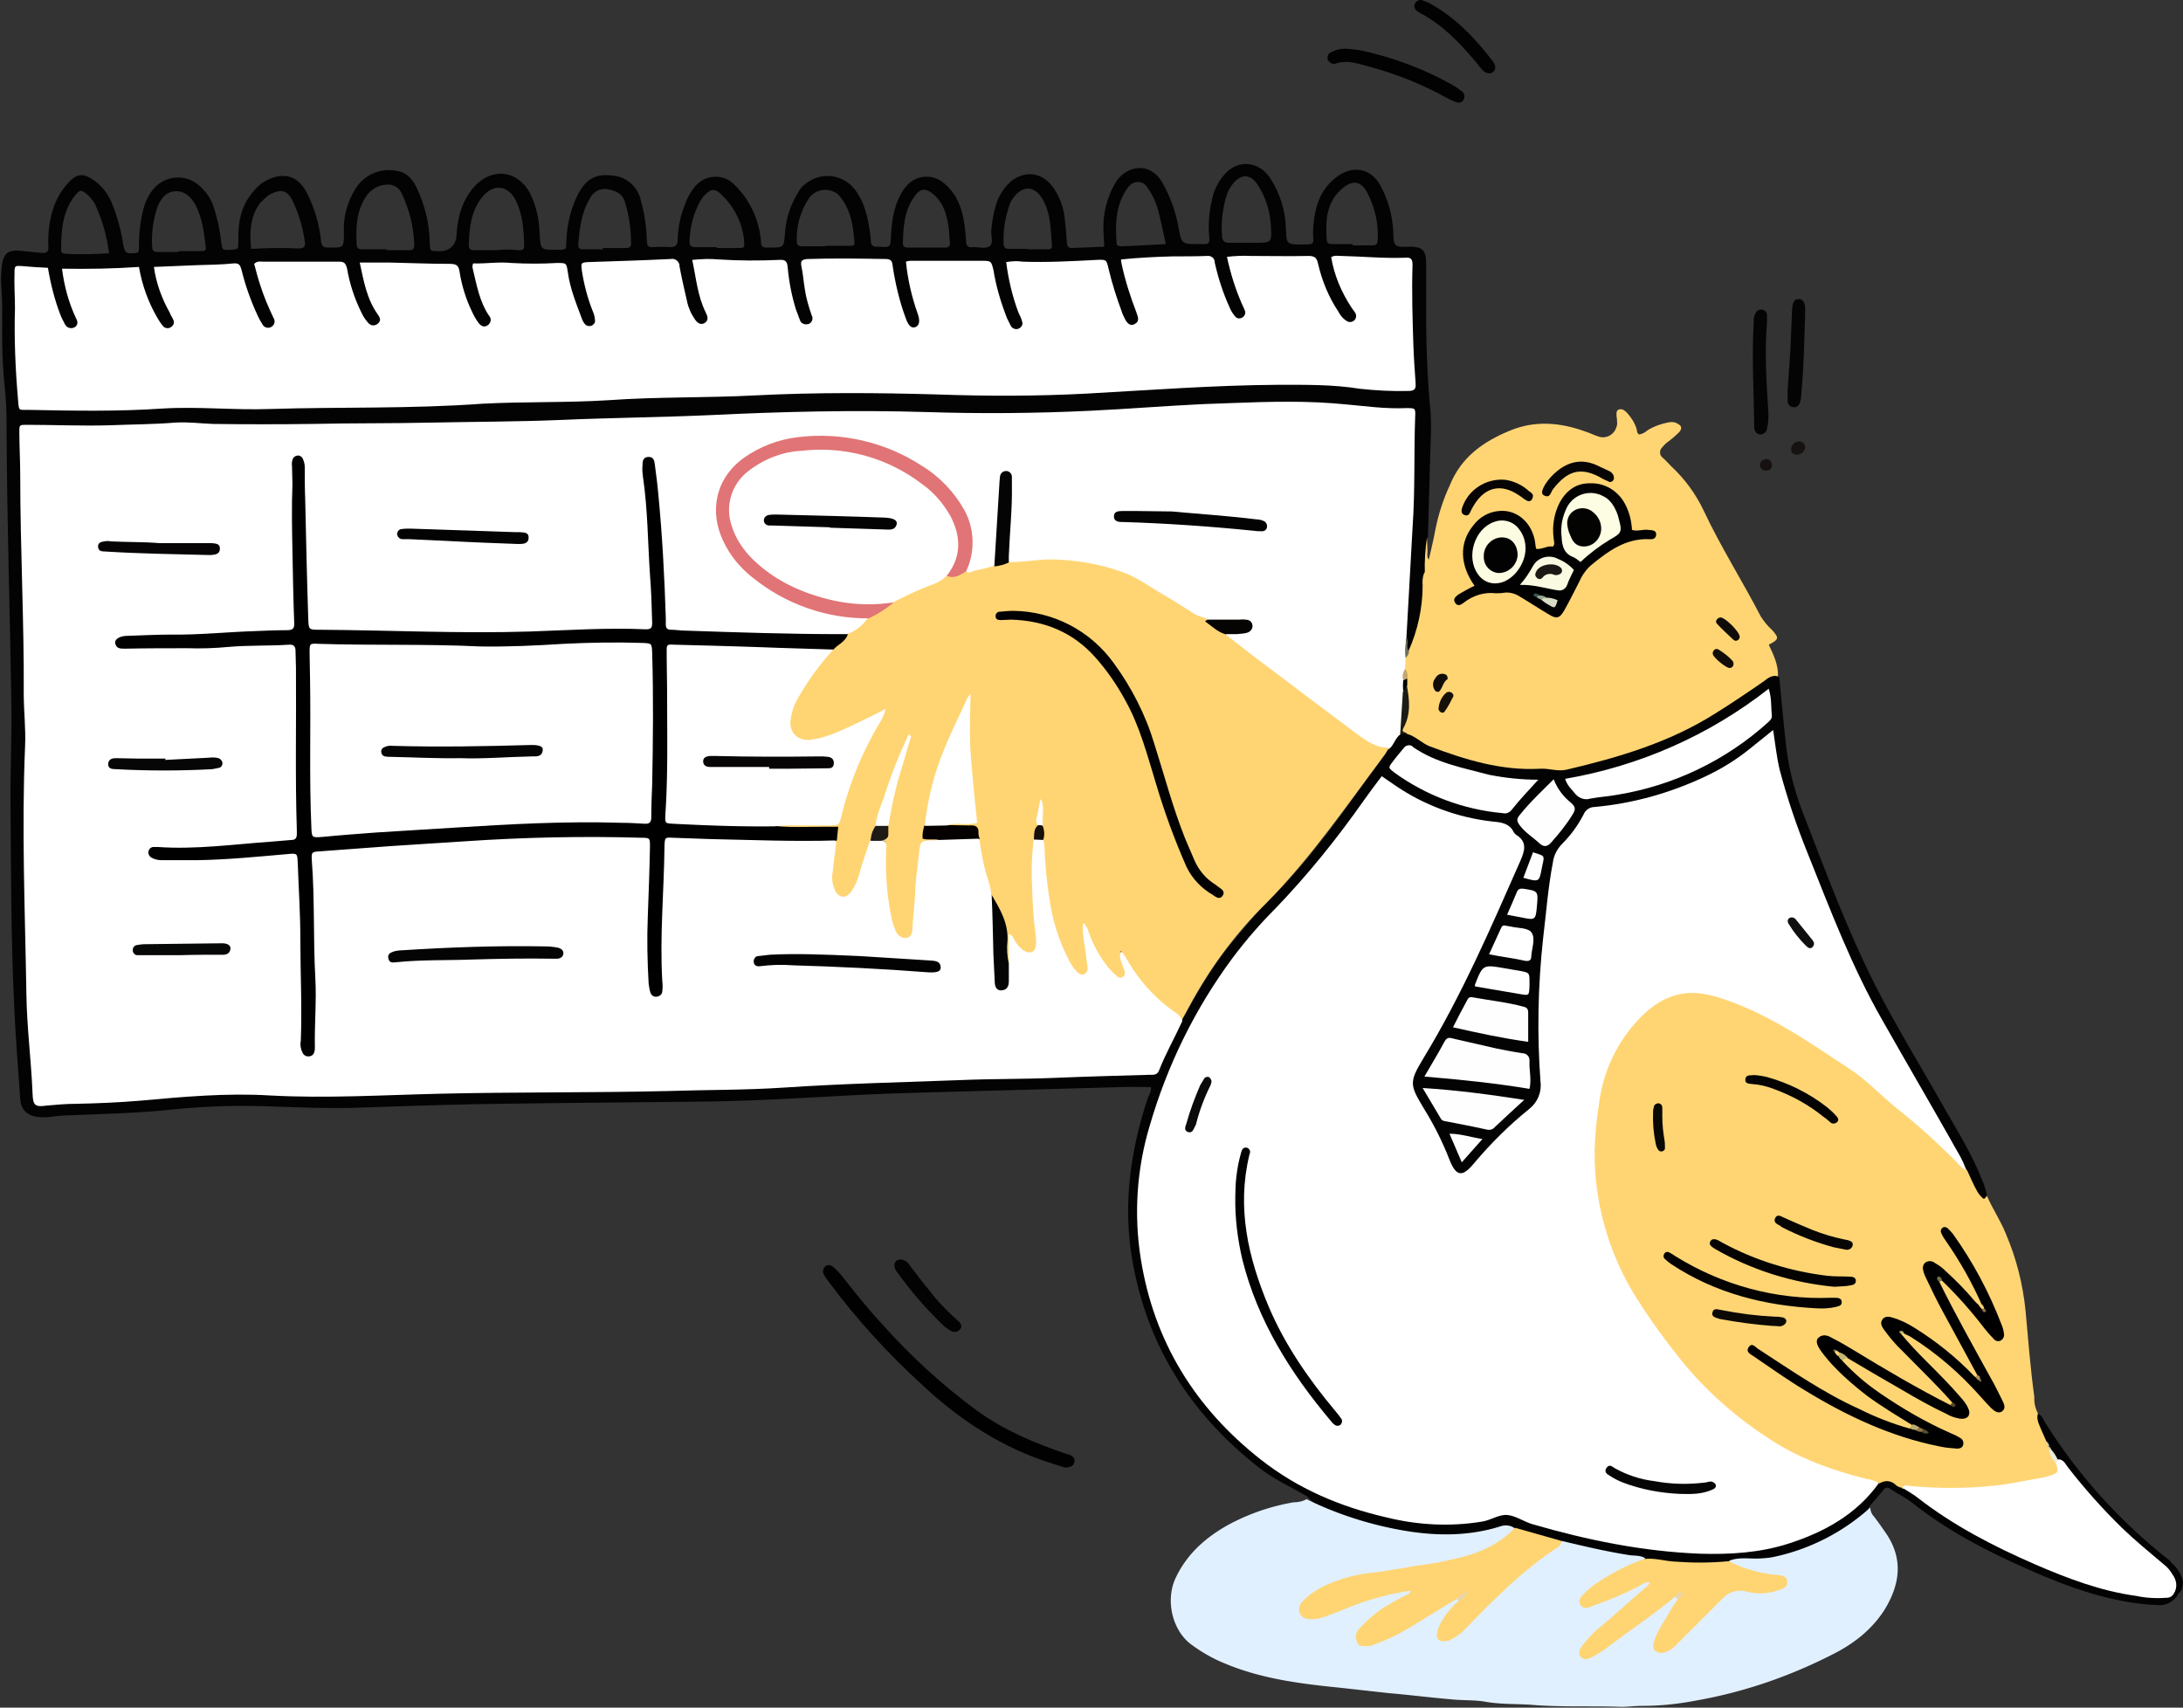 <svg xmlns="http://www.w3.org/2000/svg" enable-background="new 0 0 496.4 388.3" viewBox="0 0 496.4 388.3" id="financial-year"><rect x="0" y="0" width="496.4" height="388.3" fill="#333333" stroke="none"/><g><path fill="#030303" d="M496.4 359.9c-.2-1.7-1.2-3.3-2.5-4.4-.2-.3-.4-.5-.6-.7-11.2-8.8-20.8-19.4-28.3-31.4-.4-.7-.7-1.6-1.5-1.9-.7.7-.8 1.7-.4 2.6.5 1.3 1.1 2.5 1.7 3.7l.7 1.3.3.6c.1.2.2.4.4.6.5.8.9 1.6 1.9 2 .7.9 1.5 1.8 2.2 2.7 6.6 8.5 14.2 16.1 22.8 22.6.8.7 1.3 1.6 1.4 2.6 0 1.1-.4 2.1-1.1 2.9-2.5-.6-5-.4-7.5-.8-13.5-2.2-25.7-8.1-37.7-14.4-5.2-2.7-9.6-6.6-14.6-9.5-.2-.1-.4-.3-.7-.4s-.4-.3-.6-.4c-1.7-1.2-3.4-2.1-5.4-.5-.4.3-.8.7-1.1 1.1-6.9 8.1-16 12.1-26.2 13.7-7.1.9-14.2 1-21.3.1-11.6-1.1-22.9-3.7-33.9-7.6-1.2-.4-2.5-.4-3.7 0-6.1 2.2-12.6 2-18.8 1.3-10-1.2-19.6-4.6-28.1-9.8-13.9-8.1-23.4-20.1-29.6-34.8-3.9-9.3-5.5-19.3-4.8-29.3.8-9.8 3.3-19.4 7.4-28.4 4.2-9.8 9.3-19 16-27.3 4.5-5.5 9.5-10.6 14.3-15.9 5.6-6.1 10.3-13 15.2-19.7 2.1-3 2.2-2.9 5.2-1 4.3 2.9 9 5.1 14 6.5 3 .8 6 1.2 9 1.8 4.2.8 6.1 4.4 4.6 8.3s-3.4 7.6-5 11.4c-5 11.4-10.3 22.7-16.9 33.3-2.5 4-2.6 7.7.1 11.7 2.5 3.6 4.4 7.4 5.9 11.5 1.5 4.2 3.8 4.6 6.5 1.6 3.4-4 7.1-7.7 11.1-11.1 3.2-2.6 5.1-5.4 4.3-9.4-.1-.7-.2-1.4-.2-2.2-.4-12.2.2-24.4 1.5-36.5.8-6.3 1.3-12.6 6.3-17.3.4-.4.7-.9 1-1.4 1.1-2.4 3.1-3.2 5.6-3.5 13.3-1.8 25.5-6.2 35.7-15.2.5-.4.9-1 1.9-1 .6 4.3 1.5 8.6 2.7 12.8 2.9 9.1 6.6 17.8 10.1 26.6 4.4 10.9 9.5 21.4 15.5 31.4 5.3 9.1 10.6 18.1 15.6 27.4.7 2 1.7 3.9 2.8 5.6.5.8 1.4 2.2 2.2.1-.2-1.2-.5-2.3-1-3.4-2.3-5.9-5.6-11.2-8.7-16.6-5.3-9.4-11-18.6-15.9-28.3-6.1-12.1-10.8-24.8-15.7-37.4-2.1-5.2-3.6-10.6-4.3-16.1-.6-5.4-1.1-10.8-1.6-16.1-1.3-1.1-2.4-.2-3.4.5-4 2.6-7.8 5.4-11.9 7.8-11.7 6.6-23.8 11.5-37.5 12.2-9.4.4-18.1-2-26.6-5.4-1.6-.7-2.9-2.1-4.7-2.4-.5-.1-1.1 0-1.6.1-1.6.5-2.1 2.1-3 3.3-2.1 3.3-4.5 6.3-6.8 9.5-6.2 8.6-12.5 17.2-20.1 24.7-3.2 3.1-6 6.6-8.9 10.1-4.8 5.7-8.3 12.3-12 18.7-1.4 2.7-2.8 5.3-3.9 8.1-.6 1.5-2.1 2.6-3.8 2.6-12.4.3-24.9 1.1-37.3 1-7-.1-14 .6-21.1.7-4.1.1-8.3.1-12.4.5-8.7.8-17.4.9-26.1 1.3-8.2.4-16.4.3-24.6.4-20.7.3-41.3.2-61.9 1.2-5.2.2-10.3-.4-15.5-.5-16.6-.5-33.1 1.8-49.7 2.4-2.6.1-2.9-.1-3.2-2.4C7 232.7 7 217 6.6 201.2c-.4-14.9.3-29.8.1-44.7-.2-11.5-.6-23-.6-34.5 0-3.6 0-7.1-.4-10.7-.4-3.8-.1-7.6-.1-11.4 0-1.3.3-2.2 2-2.2 9.2.4 18.4.3 27.5-.3 5.4-.3 10.8 0 16.2 0 9.8 0 19.6.2 29.4-.4 10-.6 20.1-.1 30.2-.5 11.3-.5 22.7-.5 34-1 10.9-.5 21.8-.8 32.7-1 11.4-.3 22.9-.3 34.4.1 14.8.7 29.6.4 44.4-.8 9.8-.8 19.6-.9 29.3-1.5 11.2-.7 22.3 1 33.5 1.5 1.8.1 2.4 1 2.2 2.7-.8 6.8-.2 13.7-.4 20.6 0 .8-.1 1.7-.1 2.5-.6 8.5-1.1 17-1.4 25.6.3 1.2-.3 2.6 1.1 3.4.8-.4 1.3-1.1 1.5-1.9 1.3-3.7 2.5-7.4 2.4-11.4-.2-1.6-.1-3.2.3-4.8.2-2.7-.9-5.4-.1-8.1.2-6 .3-12 .5-18 .1-4 .4-8 0-11.9-.6-6.1-.8-12.2-.9-18.3V59.5c-.1-2.6-1-3.4-3.5-3.4-3.9.1-3.9.1-4-3.7-.2-3.6-1.2-7.1-2.9-10.2-2.2-4-6.3-4.7-9.9-2-2.3 1.7-3.9 4.1-4.6 6.8-.6 2.2-.9 4.5-.8 6.8.1 1.7.1 1.7-1.8 1.8h-.5c-3.7 0-3.8 0-3.9-3.8-.1-4-1.4-7.9-3.5-11.2-2.5-3.9-7.3-4.5-10.4-1-1.5 1.7-2.5 3.7-2.9 5.8-.7 2.9-.9 5.9-.6 8.8.1 1-.3 1.4-1.2 1.3h-1.3c-3.8 0-3.8 0-4.5-3.7-.6-3.6-1.9-7.1-3.7-10.3-3-5.1-8.6-3.7-10.8.3-1.8 3.2-2.7 6.8-2.6 10.4.1 1.3.1 2.5.2 3.9-2.6.1-5 .2-7.4.3-1 0-1-.6-1.1-1.3-.1-1.8-.3-3.7-.5-5.6-.3-2.5-1.2-4.9-2.7-7-2.5-3.4-6.4-3.8-9.6-1.2-1.5 1.4-2.7 3.2-3.3 5.2-.6 1.9-.9 3.9-1.1 5.9-.1 1.2.6 2.9-.4 3.6s-2.6.1-3.9.2c-.9.1-1.4-.2-1.4-1.2-.1-1.4-.2-2.7-.4-4-.5-3.6-1.7-6.9-4.6-9.3-2.5-2.2-6.3-2-8.5.5-.2.2-.3.4-.5.6-2.3 3.2-2.9 7-3.1 10.8-.1 2.6-.1 2.7-2.8 2.5h-.3c-1.1.1-1.5-.5-1.5-1.5 0-.4 0-.8-.1-1.3-.5-3.6-1.2-7.2-3.5-10.2-2.7-3.5-7.6-4.1-11.1-1.4-.7.5-1.3 1.1-1.7 1.9-1.8 2.8-2.9 6.1-3.1 9.5-.3 3.2-.2 3.2-3.5 3.2-1.8 0-1.9 0-2-1.9-.5-4.7-2.6-9.1-6-12.4-2.3-2.4-6.1-2.4-8.5-.1-1.2 1.3-2.1 2.8-2.7 4.5-1.1 2.6-1.6 5.3-1.7 8.1 0 1.3-.5 1.7-1.8 1.7-1.3-.1-2.6-.1-3.8 0-1.1.1-1.4-.4-1.4-1.4-.1-3.1-.5-6.2-1.4-9.3-.7-3.2-3.5-5.5-6.7-5.6-3.6-.4-5.7.8-7.6 4.3-1.6 3.3-2.5 6.9-2.6 10.5-.1 2 .2 2.1-2.1 2.1-3.8 0-3.8.1-4-3.9-.1-3.1-.8-6.2-2.2-9-2.8-5.3-8.8-5.9-12.8-1.3-2.7 3.2-3.7 7-3.9 11.1-.1 1.9-1.7 3.5-3.7 3.4-2.4 0-2.3.2-2.4-2.3-.1-4.1-1.1-8.1-2.8-11.8-1-2.2-2.4-3.9-5-4.2-3.5-.6-7.1 1-9 4-1.9 3-2.9 6.6-2.7 10.1 0 3.5 0 3.4-3.4 3.4-1.2 0-1.7-.2-1.8-1.6-.4-3.6-1.4-7.2-3-10.4-2.6-5.6-7.1-4.9-10.5-2.6-.8.6-1.5 1.3-2.1 2.1-2.7 3.2-3.3 7-3.2 11 0 1.9.1 1.9-1.8 2s-1.8.1-2.1-1.8c-.3-2.8-.9-5.5-1.8-8.2-.7-2-2-3.7-3.7-5-3.2-2.4-7.7-1.7-10.1 1.4-1 1.3-1.7 2.8-2.1 4.4-.7 2.7-1 5.5-1 8.3 0 1.7 0 1.6-1.7 1.7-1.3.1-1.6-.5-1.8-1.6-.5-3.2-1.3-6.4-2.5-9.4-.8-2.2-2.2-4.1-4.1-5.5-2.8-2-4.3-1.7-6.7 1.3-1.5 1.9-2.5 4-3.1 6.4-.6 2.4-.8 4.8-.7 7.2.1 1.3-.4 1.6-1.6 1.5-1.7-.2-3.4-.3-5.1-.5-2.9-.2-3.8 1-4 4.8-.1 1.2-.1 2.3 0 3.5.2 2.4.2 4.9.2 7.3-.1 5.6.1 11.2.7 16.7.3 3.1.3 6.2.3 9.3.1 20.8.8 41.5 1.1 62.2.1 7.4-.3 14.7-.2 22.1.1 15.1.1 30.2.8 45.2.3 7.3.9 14.5 1.4 21.8.2 2.5 1.6 3.8 4.1 4.1 1.1.1 2.2.1 3.3-.1 1.2-.1 2.4-.3 3.7-.3 8.1-.3 16.3-.5 24.4-1.4 7.3-.7 14.5-.9 21.8-.6 6.3.2 12.5.5 18.8.3 8.8-.3 17.7-.6 26.5-.8 17.2-.3 34.5-.4 51.7-.6 16.3-.1 32.5-1.6 48.7-2 15.8-.4 31.5-.9 47.2-1.3 2.3-.1 4.6 0 6.9 0 .2.9-.4 1.7-.7 2.5-4 12.1-5.7 24.3-3.5 37 3.4 19.4 13.2 34.7 28.5 46.8 3.5 2.8 7.5 4.6 11.3 6.8 2 2.5 5 3 7.7 4 11.7 4.2 23.6 6.5 35.9 3.2 1-.4 2.2-.4 3.2 0 3.6 1.3 7.3 2.4 11.1 3.1 1.1.3 2.1.7 3.2.9 5.3 1.3 10.6 2.2 15.9 3 6.2.7 12.4 1.8 18.7.6 1.1-.3 2.3-.5 3.5-.5 7.5.5 14.2-2 20.5-5.5 3.1-1.8 6.5-3.4 8.3-6.8.9-1.1 1.9-2.1 2.8-3.3.5-.7 1-1 1.8-.4 1.6 1.1 3.4 1.9 4.9 3.1 7.9 6.3 16.8 10.9 26 15 9.7 4.3 19.5 7.9 30.1 8.3 1.9.1 3.7-1 4.5-2.7.6-.3.9-1.3 1-2.4zM305.3 42.8c2.4-2 4.3-1.6 5.7 1.2 1.6 3.1 2.4 6.5 2.3 10-.1 1.8-.1 1.8-1.9 1.8h-3.8v-.3h-4.8c-.6 0-1-.2-1.1-.8-.3-4.4-.2-8.7 3.6-11.9zM279 44.2c.3-1 .9-1.8 1.5-2.6 1.8-2.1 3.9-2 5.4.3 1.9 2.8 2.9 6.1 3.1 9.5.2 3.8.2 3.8-3.7 3.8h-5.8c-1 0-1.5-.3-1.6-1.4-.3-3.2.1-6.5 1.1-9.6zm-22.9-1c.2-.4.5-.7.8-1 .9-1 2.4-1.1 3.4-.3.2.2.4.4.5.6 1.2 1.6 2.1 3.5 2.6 5.5.6 2.3 1.1 4.8 1.7 7.5-3.6.2-6.9.4-10.2.5-.6 0-1-.2-1-.8-.3-4.2-.2-8.4 2.2-12zm-26.5 3.3c.2-.6.5-1.1.8-1.5 2.2-3 5-2.8 6.8.5s1.7 6.8 2 10.3c.1.9-.5.9-1.1.9h-4.3v-.1h-4.3c-1 0-1.3-.4-1.3-1.4-.1-3 .4-5.9 1.4-8.7zm-21.8-1.6c1.4-2.2 2.7-2.3 4.7-.5 2.1 1.9 2.8 4.5 3.2 7.2.2 1.1.1 2.2.3 3.3s-.4 1.5-1.4 1.4h-8.1c-.7 0-1.2-.2-1.2-1 .1-3.6.3-7.3 2.5-10.4zM184 45c1.5-2 4.3-2.4 6.3-1 .3.2.5.4.7.7 2.5 3 3 6.7 3.3 10.4.1.9-.6.8-1.2.8h-5.5v.1h-5.3c-.7 0-1.1-.3-1.1-1-.2-3.5.8-7 2.8-10zm-27.2 9.7c.1-3.1.9-6.2 2.4-8.9.3-.5.6-1 1-1.4 1.5-1.6 2.5-1.6 4 0 2.8 2.7 4.6 6.3 5 10.2.1 1.8.2 1.8-1.7 1.8H163v-.2h-4.8c-1.2 0-1.5-.5-1.4-1.5zM134.2 45c.7-1.4 2.2-2.2 3.8-2 1.7.3 3.3.8 4 2.6 1 3.1 1.5 6.4 1.5 9.7.1 1-.6 1.1-1.3 1.1h-5.1v.3h-4.6c-.7 0-1.1-.3-1-1.1.3-3.7.7-7.3 2.7-10.6zm-24.7 0c2.6-3.4 6.1-3 7.9.8 1.5 3.2 1.7 6.7 1.8 10.1 0 1-.6 1-1.3 1-1.7-.2-3.3-.2-5 0h-5.1c-.8 0-1.2-.3-1.2-1.2.1-3.8.5-7.6 2.9-10.7zm-26.4-.1c1-1.7 2.8-2.8 4.7-2.9 1.5-.2 2.9.6 3.5 1.9 1.8 3.7 2.8 7.8 2.9 11.9 0 1-.5 1.1-1.3 1.1h-5v-.2h-5.3c-.7 0-1.4 0-1.5-1-.2-3.8-.1-7.5 2-10.8zm-23.6 1c.6-.8 1.4-1.5 2.3-1.9 2.1-1 3.5-.7 4.6 1.4 1.5 3 2.4 6.1 2.9 9.4.2 1.1 0 1.7-1.4 1.7-3.6-.2-7.2-.1-10.8.1-.4-4-.2-7.6 2.3-10.8l.1.1zm-23.7 1.2c.7-1.8 1.8-3.4 3.9-3.6s3.7 1.2 4.7 3c1.6 3 2 6.4 2.4 9.8.1.7-.4.8-.9.8h-5.3v.2h-4.8c-.8 0-1.2-.3-1.2-1.2-.2-3 .2-6.1 1.2-9zm-18.7-2.7c1.1-1.3 1.3-1.3 2.6-.3.7.6 1.3 1.3 1.8 2.1 1.7 3.6 2.8 7.4 3.3 11.4-3.3.2-6.7.3-10 .1-.6 0-.9-.3-.9-.9 0-4.4.3-8.8 3.2-12.4z"></path><path fill="#fff" d="M494.3 362.4c-.3.5-.7.8-1.3.9-2.4.2-4.9.1-7.2-.4-8.1-1.1-15.7-4-23.1-7.2-9.4-4.1-18.5-8.8-26.6-15.1-1-.8-2.1-1.4-3.2-2.1-.2 0-.3-.1-.4-.3h-.1c.4-1.4 1.5-1 2.5-1 9.6.9 19.3.2 28.7-1.9 1.4-.3 3.1-.4 3.5-2.4.1-.4.3-.8.6-1 1.4-.3 1.9.9 2.5 1.7 3.8 4.9 7.9 9.5 12.3 13.8 3 2.9 6.3 5.6 9.5 8.3.8.6 1.5 1.4 2 2.3 1 1.3 1.2 3 .3 4.4z"></path><path fill="#ffd574" d="M463.4 321.4c-.4 1.4.3 2.5.8 3.8l1.2 2.7c.3.4.1.9.6 1.2.1.2.2.4.2.6.5 1 .9 2 1.3 3 .6 1.9.6 2.1-.9 2.7-1.4.5-2.9.8-4.4 1-2.8.5-5.6 1.1-8.5 1.4-6.4.7-12.9.7-19.4.1-.6-.1-1.4-.3-1.9.4-.6-.1-1.1-.4-1.5-.8-1-.9-2.4-.9-3.5-.2-6.1-.9-12.1-2.8-17.6-5.5-12.2-5.7-22-14.5-30.2-25-5.7-7.3-10.7-15-13.9-23.8-1.8-4.8-2.5-9.8-3.1-14.9-.6-6-.4-12 .7-17.9 1.1-7.7 4.8-14.8 10.5-20.1 5.1-4.7 11-5.8 17.7-3.8 7.5 2.3 14.2 6.4 20.9 10.4 11.6 7 21.5 16.1 31.4 25.3 1.3 1.3 2.5 2.7 3.6 4.3.7 1.5 1.3 3 2.1 4.4.3.6.7 1.1 1.2 1.6.6.7.8-.1 1.1-.4 1.3 3 3.1 5.6 4.3 8.6 2.4 5.6 3.9 11.5 4.5 17.6.6 6.5 1.1 13.1 2 19.6-.1 1.2.2 2.5.8 3.7z"></path><path fill="#e1f0ff" d="M297.1 340.9c7.1 3.5 14.7 5.9 22.5 7.2 7.2 1.2 14.5 1.2 21.5-1 1.1-.4 2.4-.3 3.3.4 0 1.2-.9 1.8-1.7 2.4-3.3 2.6-7.1 4.3-11.2 5.1-6.5 1.3-13 2.4-19.5 3.3-4.9.7-9.7 1.7-13.7 4.9-1.1.9-2.8 1.8-1.9 3.4s2.6 1 3.9.5c5.1-1.7 10.1-4 15.4-5.2 1.1-.3 2.3-.5 3.5-.7.6-.1 1.3-.2 1.6.4.3.8-.4 1.2-.9 1.6-.7.5-1.5.9-2.2 1.2-2.6 1.3-4.9 3-7 5-.9.9-2.3 2-1.3 3.4.9 1.3 2.3.5 3.5.1 4.9-1.8 9.2-4.7 13.6-7.4 1.4-.9 2.7-2.1 4.5-2.3.4 0 .7.2.9.6-.5 1.9-2.2 3-3.1 4.6-.6 1.1-1.9 2.6-.8 3.6s2.7-.2 3.8-1.1c1.4-1.1 2.6-2.4 3.8-3.7 6-6.2 12.5-11.9 19.6-16.8 5 1.2 10.1 2.4 15.2 3.2 1.2.2 2.5 0 3.7.7-1 1.5-2.8 1.8-4.3 2.4a42.5 42.5 0 0 0-8.1 5.1c-.7.6-2 1.3-1.2 2.4.6 1 1.7.2 2.5-.1 2.8-.9 5.5-2.1 8.1-3.5.6-.4 1.3-.7 2-1 .8-.3 1.7-1 2.3-.1s-.5 1.5-1 2.1c-.6.7-1.3 1.3-2.1 1.9-3.5 3-7 5.9-10.3 9-.9.9-2.5 2.2-1.6 3.3 1.2 1.4 2.6-.2 3.7-1 5-3.6 10-7.2 14.9-11 .7-.5 1.2-1.2 2.2-1.2.4.1.7.4.7.8-.4 2.4-2.2 3.9-3.2 6-.6 1.1-1.2 2.2-1.6 3.4-.2.6-.3 1.2.2 1.7s1.3.3 1.9 0c.8-.5 1.5-1 2.1-1.7 3.1-3.1 6.3-6.1 9.3-9.3 1.9-2 4.1-3.1 7-2.4 1.9.4 3.9.4 5.8-.1.8-.2 1.9-.4 1.9-1.4s-1.2-1-2-1c-2.8-.3-5.5-1-8.1-2.1-.8-.3-1.9-.4-2-1.6 2-.8 4-.5 6-.5 1.3 0 2.5-.1 3.8-.3 8.3-1.7 16-5.6 22.3-11.3 0 .7.3 1.5.8 2 1 1.3 1.9 2.6 2.8 3.9 4 5.9 3.1 11.7-.4 17.4-2.9 4.5-7 7.7-11.8 10.1-9.8 5-20.2 8.6-31.1 10.5-4.1.8-8.2 1.2-12.3 1.2-1.8 0-3.5.3-5.3.2-6.4-.2-12.8.1-19.2-.4-3.6-.3-7.2-.1-10.8-.7-2.6-.5-5.4-.3-8.1-.6-4.7-.4-9.4-1-14.1-1.4l-10.8-1.2c-9-.9-18.1-2-26.6-5.6-2.7-1.1-5.3-2.6-7.7-4.4-4-3.1-5.7-9.6-3.5-14.7 2.5-5.5 6.7-9.3 11.8-12.2 4.7-2.6 9.9-4.4 15.2-5.3 1 0 2-.2 2.9-.7z"></path><path fill="#ffd574" d="M404.3 153.8c-1.3-.4-2.3.4-3.2 1.1-3.6 2.5-7.3 5-11 7.3-10.4 6.6-21.9 10-33.8 12.8-2 .5-4-.3-6-.2-8.8.5-17-2-25.2-5.1-1.8-.7-3.2-2.3-5.1-2.8-1.1-.2-1.8-.8-1.3-1.9 1.3-2.9.9-5.9.5-9v-1.6c0-.8-.1-1.5-.3-2.3-.2-.8-.2-1.5 0-2.3.2-.8.7-1.4 1.4-1.8 2.1-4.7 3.2-9.8 3.2-14.9-.1-.9 0-1.9.3-2.7.8-.9.2-2.3 1.1-3.1.5-2.3 1.1-4.6 1.5-6.9.7-3.5 1.8-6.9 3.3-10.1 2.6-6.4 7.6-9.9 13.7-12.4 5.8-2.4 11.6-1.8 17.3.3.9.3 1.7.7 2.6 1 1.7.7 3.6-.2 4.2-1.9.2-.5.3-1 .2-1.5 0-.3 0-.7-.1-1 0-.7-.2-1.5.6-1.7s1.3.3 1.8.8c.9 1 1.7 2.2 2.1 3.5.2.4 0 1 .6 1.4.8-.1 1.4-.5 2-1 1.5-.9 3.2-1.5 5-1.8.6-.1 1.2 0 1.7.3 1 .5 1.2 1.1.4 2-.7.7-1.5 1.4-2.3 2-.6.4-1.1.9-1.5 1.4-.6.5-.7 1.5-.2 2.1l.3.3c.7.6 1.3 1.3 2 2 3 2.8 5.5 6.2 7.3 10 3.9 8.3 8.8 16 13 24.1.7 1.1 1.6 2.2 2.6 3.1 1.6 1.8 1.5 2.1-.8 3.3 1.1 2.3 2.2 4.6 2.1 7.2z"></path><path fill="#010101" d="m242.1 333.7-2.8-.9c-11.3-3.5-20.9-9.8-29.5-17.8-7.9-7.2-15.1-15.1-21.4-23.6-.4-.5-.7-.9-1-1.5-.4-.6-.3-1.4.2-1.9s1.4-.4 1.9.1c1 .9 1.9 1.9 2.7 3 2.7 3.4 5.4 6.8 8.3 9.9 6.5 7.3 13.8 14 21.7 19.8 6.1 4.4 12.9 7.3 20 9.7.3.1.7.2 1 .3.8.3 1.3.8 1.1 1.7s-1 1.2-2.2 1.2z"></path><path fill="#020202" d="M306.5 11.1c1 .1 2 .2 3.1.4 7.3 1.6 14.3 4.2 20.8 7.9.7.4 1.3.8 1.9 1.3.7.4.9 1.3.5 2-.5.8-1.3.7-2 .4-.8-.3-1.5-.7-2.3-1.1a78.3 78.3 0 0 0-18.1-7.1c-2.1-.6-4.3-1.2-6.5-.5-.7.3-1.5 0-1.9-.7-.1-.1-.1-.2-.1-.3-.2-.9.4-1.4 1.2-1.7 1-.5 2.2-.7 3.4-.6z"></path><path fill="#040404" d="M401.6 84.1c.1 3.1.3 6.3.5 9.4.1 1.3 0 2.7-.3 4-.1.7-.7 1.2-1.4 1.3-.9 0-1.3-.6-1.5-1.4v-.8c-.1-7.8-.6-15.6-.1-23.4-.1-.7.1-1.4.4-2 .3-.6.9-.9 1.5-.8.6.1 1.1.6 1.1 1.2v1.8c-.3 3.5-.3 7.1-.2 10.7zM407.1 79.9c.1-2.8.3-6.1.4-9.4.1-1.7.5-2.5 1.5-2.5s1.5.8 1.5 2.5c-.2 6.4-.3 12.8-.9 19.2 0 .6-.1 1.2-.3 1.8-.2.7-.8 1.2-1.5 1.1-.7-.1-1.3-.6-1.3-1.4v-2.5c.2-2.8.4-5.6.6-8.8z"></path><path fill="#030202" d="m323.3 0 1.5.6c6 3.2 10.6 8 14.7 13.4.5.7.8 1.6.1 2.3-.7.7-1.8.4-2.5-.4-.5-.5-1-1.2-1.5-1.8C332 9.8 328.1 5.7 323 3c-.4-.2-.7-.4-1-.7-.4-.4-.5-.9-.3-1.4.3-.6.9-1 1.6-.9z"></path><path fill="#030303" d="M204.9 286.4c.8.1 1.6.6 2 1.4 1.5 1.9 2.9 3.8 4.4 5.6 1.9 2.5 4.1 4.8 6.4 6.8.7.6 1.3 1.3.6 2.1s-1.6.7-2.5.1c-.6-.4-1.1-.8-1.6-1.3-3.7-3.6-7.1-7.5-10.1-11.7-.4-.4-.7-1-.7-1.6-.1-.7.4-1.3 1.1-1.4h.4z"></path><path fill="#161212" d="M410.5 101.7c-.1 1-1 1.7-2 1.7-.7 0-1.3-.6-1.2-1.3 0-.9.8-1.7 1.7-1.7h.1c.7-.1 1.4.5 1.4 1.3z"></path><path fill="#ffd574" d="M325 127.3c-.1 1.1-.3 2.3-.5 3.4-.2.6-.3-.2-.5-.3-.1-2.8.1-5.6.5-8.3 0 1.1.1 2.3.1 3.4 0 .6-.2 1.3.4 1.8z"></path><path fill="#161010" d="M401.7 104.4c.7 0 1.2.6 1.2 1.3.1.7-.4 1.3-1.1 1.3h-.2c-.7.1-1.3-.4-1.4-1.2v-.2c.1-.7.7-1.2 1.5-1.2z"></path><path fill="#fff" d="m319.6 149.6-.1 2.5v5.5c.5 3.2-.3 6.3-1.1 9.4-1.1.8-1.4 2.3-2.4 3.2-1.8 1-3.3.1-4.8-.8-4.6-2.7-8.7-6.2-13-9.4-5.8-4.4-11.7-8.7-17.5-13.1-1-.7-2.6-1.2-1.8-3 1.4-.8 3.4.3 4.8-1.6-3.1-1.1-6.2-.1-9.1-.7-2.7-.5-4.8-2.1-7-3.4-5-2.9-9.7-6.5-15.4-8.1-6-1.8-12.3-2.4-18.5-1.7-1.6.2-3.2.6-4.6-.6-.9-2.7-.5-5.3-.2-8 .3-3.3.3-6.6.2-9.8.1-.5-.2-1-.6-1.2-.9 1.2-.9 2.6-.9 4 .1 4.5-.5 8.9-.8 13.4 0 .9-.3 1.9-.6 2.7-2 1.3-4.1 2.5-6.7 1.4-.3-.7-.2-1.5.1-2.2 1.9-5.9-.1-10.9-3.7-15.3-6.6-7.8-15.4-11.4-25.3-12.6-5.8-.8-11.7-.1-17.1 2.1-2.5 1-4.8 2.6-6.6 4.6-4.3 5-4.7 12.2-1.1 17.7 3.7 6 9.2 9.6 15.4 12.2 4.4 1.9 9.2 3 14 3.2.8-.1 1.5.1 2.2.6-.4 3-2.8 3.7-5.2 4.4-8.8 0-17.6.5-26.4-.3-2.9-.3-5.8-.1-8.6-.1-1.3 0-2.5-.1-3.8-.3-2-.3-3-1.4-3-3.4.1-7.6-.6-15-1-22.6-.2-3.7-.9-7.4-1.2-11.1 0-.5-.1-1-.9-1.3-.5 1.2-.6 2.4-.2 3.6.9 6.7.9 13.5 1.3 20.3.3 3.4.5 6.8.5 10.1-.1 3.5-.6 4.1-4 4.1-18.3.1-36.6 1-54.9.5-5.7-.2-11.3-.4-17-.5-2.9 0-3.8-.9-4-3.8v-1.5c.3-10.2-.8-20.3-.5-30.5.1-1.1-.1-2.2-.7-3.1-1 1.2-.7 2.3-.8 3.3-.4 9.9.5 19.8.5 29.7v2.5c-.2 2.6-.7 3.2-3.2 3.3-8.7.5-17.4 1.3-26.1 1.1-3.4.1-6.7.4-10 .9.8.8 1.7.5 2.5.5 10.3.2 20.7-.3 31-.5h2.5c3.1.1 3.7.7 3.8 3.8.1 5 0 10 0 15v22.9c0 3.5-.5 3.9-3.9 4.2-8.8.8-17.5 1.7-26.3 1.5-.8-.1-1.6.1-2.4.5.9 1.2 2.1.9 3.2.9 8.3.3 16.6-.5 24.8-1.2.6-.1 1.2-.2 1.8-.2 2.3 0 3.2.6 3.2 2.9 0 4.1.6 8.1.6 12.2v26.7c0 1.1-.3 2.4.6 3.4.8 0 .8-.6.8-1.1.3-5.5 1.1-11 .2-16.5-.2-2.4-.3-4.9-.1-7.4 0-5.4-.2-10.8-.5-16.2-.2-4 .3-4.2 4.2-4.6 11.2-1.1 22.5-1.6 33.7-2.4 12.3-.9 24.7-.7 37.1-.6 2.5 0 3.2.7 3.3 3.2.2 4.8.1 9.7-.2 14.5-.4 4.7-.4 9.5 0 14.2-.1 1.3.3 2.5 1 3.5.8-.9 1-2.1.7-3.3-.9-6.4.2-12.7 0-19-.1-3.5.5-6.9.6-10.4.1-1.8 1-2.5 2.8-2.5 11.3.2 22.7.9 34 .8.8 0 1.7 0 2.5.3 1 .4.9 1.3.8 2.1-.1 1.7-.2 3.4-.5 5.1-.2 1.1-.2 2.2.1 3.3.2.7.5 1.5 1.4 1.6s1.4-.6 1.8-1.2c1.5-2.5 1.9-5.4 2.9-8.1.4-1 .4-2.2 1.6-2.7.7-.2 1.4-.3 2.1-.2 2.1.3 2.1 1.9 2.1 3.4-.1 4.6.2 9.2 1.1 13.6.2 1.3.6 2.5 1.2 3.6.2.5.7.8 1.2.8.8 0 .9-.7 1-1.2.3-1.6.5-3.2.6-4.8.1-3.7.6-7.4 1-11.1.5-3.9.5-3.9 4.4-4.5l1.2-.3c2.9-.2 5.8-.6 8.7.2.5.3.8.9.9 1.4.6 3.9 2 7.6 2.6 11.6.7 5.7.4 11.4.6 17.1 0 1.1-.1 3.1 1.3 3 1.2-.1.6-2 .7-3.1.1-.4 0-.8 0-1.3.1-1.8 0-3.6.1-5.3 0-.7.1-1.5.8-1.7s1 .5 1.4 1c.4.6.8 1.1 1.3 1.6s1.1 1 1.8.7.8-1.1.7-1.8c-.4-2.6-.4-5.2-.7-7.8-.4-4.6-.6-9.3.3-13.9.1-.4.2-.8.5-1.2.5-.5 1.3-.7 2-.4 1.7.9 1.3 2.6 1.4 4 .4 7.3 1.3 14.5 4.2 21.3.6 1.4 1.3 2.8 2.2 4 .3.4.7.9 1.2.7.8-.2.7-.9.6-1.5-.3-1.7-.4-3.4-.6-5-.2-.7-.2-1.3-.2-2 0-.8-.2-2 .8-2.2s1.3.9 1.6 1.7c1.1 2.8 2.5 5.4 4.2 7.8.6.8 1.1 1.9 2.5 2 .5-1.3-.6-2.5-.3-3.7.1-.4.1-.9.6-1.1s.8.2 1.1.5c.5.6.9 1.2 1.3 1.9 2.6 4.2 5.9 7.8 9.9 10.8.9.7 1.9 1.3 1.6 2.6-1.7 3.7-3.7 7.2-5.2 11-.4 1.2-1.3 1.1-2.2 1.1-7.2.2-14.4.4-21.6.7s-14.2.2-21.3.5c-13.4.5-26.7.8-40.1 1.7-8.9.6-17.9.5-26.9.8-17.1.4-34.2.2-51.3.6-13 .3-25.9 1.1-38.8.4-9.9-.6-19.8.3-29.7 1.2-4.8.4-9.6.6-14.5.7-2.2 0-4.4.2-6.6.4-2.7.4-3.1-.1-3.2-2.8-.3-7.5-1.3-15-1.4-22.6-.3-18.7-1.1-37.4-.3-56.2.2-4-.3-8-.3-11.9.1-16.6-.8-33.2-.8-49.8 0-3.3-.2-6.6-.2-9.9 0-1.6 0-1.6 1.7-1.6 6.3 0 12.7.3 19 .1 4.9-.2 9.8-.2 14.7-.6 2.9-.2 5.8.2 8.6.3 7.5.1 15.1.1 22.6 0 9-.2 18-.1 26.9-.3 9.8-.2 19.7-.2 29.5-.6 11.3-.5 22.7-.6 34-1.1 16.4-.8 32.8-1.2 49.3-.7 12.5.4 24.9.3 37.3-.3 8.5-.4 16.9-1.1 25.4-1.5 8.8-.3 17.6-.8 26.4-.4 4.3.2 8.6.7 12.9 1.1 2.4.2 4.7.3 7.1.2 2 0 2.1 0 2 1.9-.3 8.5 0 16.9-.6 25.4-.5 8.5-.9 16.7-1.4 25.1-.4 1.3.3 2.9-.2 4.4z"></path><path fill="#fff" d="M447.1 266.1c-.9-.5-1.7-1.2-2.3-2-4.2-4.2-8.7-8.3-13.4-12-3.7-3-6.9-6.5-10.9-9.1-9.1-6-18.1-12.3-28.5-15.8-1.7-.6-3.4-1-5.2-1.3-5.8-.7-10.3 1.8-14 5.7-5.1 5.3-8.3 12.1-9.2 19.4-.6 3.6-.9 7.2-1 10.8-.1 11.1 2.9 22.1 8.5 31.7 3.7 6.1 7.9 11.8 12.4 17.3 5.4 6.3 11.7 11.8 18.7 16.3 6.8 4.5 14.3 7.2 22.2 9.2 1 .1 2 .4 2.8 1-5.1 7.1-12.4 11.1-20.5 13.7-6.5 2.1-13.3 2.5-20.1 2.3-13-.5-25.7-3.1-38.1-6.7-2-.6-3.8-1.9-5.7-2.1s-3.8 1.2-5.8 1.5c-7.3 1.2-14.7.8-21.9-1-10.4-2.4-20-6.5-28.4-13.1-14.9-11.7-24.3-26.8-27.3-45.7-1.6-10.1-.9-20.4 2-30.1 4-13.8 10.3-26.7 18.9-38.3 3-4 6.3-7.8 9.8-11.3 7.3-7.6 14-15.9 20.1-24.6 1.3-1.8 2.6-3.6 4-5.4l3.2 2.2c6.5 4.4 14 7.2 21.9 8.1l1 .1c1.6.2 3.1.6 3.9 2.3.1.2.3.4.5.6 2.7 1.6 2 3.7 1 6-6.7 15.2-13.3 30.5-22 44.8-3.3 5.5-3.2 6 .1 11.5 2.3 3.7 4.2 7.5 5.8 11.6 1.5 3.8 2.9 4.1 5.6.8 3.8-4.5 7.9-8.6 12.5-12.3 1.9-1.5 2.9-3.8 2.6-6.2-.8-10.9-.6-21.8.6-32.7.7-5.7 1.1-11.4 2.2-17.1.2-1.7 1-3.2 2.2-4.4 1.9-1.9 3.5-4.1 4.8-6.6.4-1 1.4-1.7 2.5-1.7 8.8-.8 17.3-3.2 25.3-7 3.4-1.6 6.7-3.6 9.7-6l5.6-4.5c.5 3.2.8 6.2 1.5 9.1 1.7 6.4 3.8 12.6 6.3 18.8 5.2 13 10.1 26 17.1 38.2 5.1 9 10.3 17.9 15.4 26.9 1.2 2.3 2.8 4.5 3.6 7.1zM10.9 60.9c.6 3.6 1.5 7.2 2.8 10.6.3.8.7 1.5 1.1 2.3.4.7 1.2 1 2 .7.1 0 .1-.1.2-.1.8-.5.7-1.3.3-2-1.7-3.6-2.7-7.4-3.2-11.3 5.9.1 11.7 0 17.5-.4.7 4.1 2.1 8 4.2 11.6.4.7.8 1.3 1.3 1.9.5.5 1.3.6 1.9.1.5-.4.7-1 .4-1.6-.2-.5-.6-1-.8-1.6-1.8-3.2-3.1-6.7-3.6-10.4l9.7-.4c2.8-.1 5.6-.1 8.4-.4 1.3-.1 1.5.4 1.8 1.4.9 3.7 2.2 7.3 3.8 10.7.3.6.6 1.2 1 1.8.4.7 1.2.9 1.9.6 0 0 .1 0 .1-.1.7-.3.9-1.2.6-1.8 0-.1-.1-.1-.1-.2-1.2-2.5-2.3-5.1-3.1-7.7-.5-1.5-.9-3.1-1.3-4.6.7-.7 1.4-.5 2-.5h17.3c1.2 0 1.5.4 1.8 1.5.6 3.5 1.7 6.9 3.3 10.1.4.9.9 1.6 1.5 2.3.6.7 1.5.8 2.2.2 0 0 .1 0 .1-.1.7-.6.4-1.3-.1-2-2.5-3.5-3.2-7.6-4.1-11.8h6.7c4.6.1 9.1.3 13.7.3 1.5 0 2.1.3 2.3 1.8.5 3.1 1.4 6.1 2.8 9 .4.9.9 1.8 1.5 2.6.5.7 1.3 1.2 2.2.5.6-.5.8-1.3.3-2l-.1-.1c-2.2-3.3-2.8-7-3.7-10.7-.1-.4-.1-.8.1-1.2 2.8.1 5.7-.4 8.7-.1 3.5.2 6.9.2 10.4 0 2.1 0 2.1 0 2.4 2 .5 3.8 2 7.4 3.3 10.9.2.5.5.9.8 1.2.6.4 1.4.3 1.8-.2.2-.2.3-.4.3-.7 0-.8-.2-1.5-.5-2.2-1.2-3-2-6.1-2.5-9.3-.2-1.7-.2-1.8 1.4-1.9 6.3-.2 12.5-.4 18.8-.7.9-.2 1.8.4 2 1.3v.3c.5 2.7 1.1 5.3 1.7 7.9.3 1.5.9 2.9 1.8 4.2.6.9 1.4 1.4 2.3.8s.6-1.5.2-2.3c-1.9-3.8-2.2-7.9-3.1-12 2-.2 4-.3 6.1-.1 4.6.3 9.1.3 13.7.1 1.3-.1 1.8.3 1.9 1.6.3 3.3.9 6.5 1.9 9.7l.9 2.4c.2.7 1 1.1 1.8.9h.1c.7-.2 1.1-1 .9-1.7 0-.1-.1-.1-.1-.2-.7-2-1.3-4-1.6-6.1-.3-1.8-.4-3.5-.8-5.3-.2-1.2.3-1.4 1.4-1.5 5.9-.2 11.9-.1 17.8 0 1.3 0 1.5.6 1.6 1.7.6 3.9 1.5 7.8 2.9 11.6.6 1.8 1.3 2.5 2.2 2.2s1.2-1.3.6-3c-1.4-3.9-2.3-7.9-2.7-11.9.3-.1.7-.2 1-.2h16.3c2.1 0 2.1.1 2.6 2.1.6 3.8 1.7 7.4 3.1 11l.9 1.8c.4.6 1.2.8 1.8.5.6-.3 1-1 .7-1.6V73c-.2-.7-.5-1.3-.8-1.9-1.4-3.7-2.3-7.6-2.8-11.5 1.2-.2 2.5-.3 3.7-.1 5.6.2 11.2-.1 16.8-.4 2.3-.1 2.3-.1 2.8 2.1.8 3.3 1.8 6.5 3 9.7.1.4.3.8.5 1.2.7 1.6 1.5 2.1 2.4 1.6 1.3-.7.7-1.7.4-2.7-1.4-3.6-2.6-7.4-3.4-11.2 0-.3-.1-.6-.1-.8 3.9-.4 7.8-.6 11.7-.7 2.6 0 5.3 0 7.9-.1.8-.1 1.6.4 1.7 1.2v.2c.8 3.6 1.9 7 3.4 10.3.3.8.8 1.5 1.3 2.1.4.5 1.1.5 1.6.2s.8-.9.6-1.5c-.2-.6-.5-1.1-.7-1.6-1.5-3.4-2.6-7-3.4-10.7 1.8-.2 3.6-.3 5.5-.2 4.3 0 8.6.1 13 0 1.3 0 1.9.3 2.2 1.7.9 3.9 2.4 7.6 4.6 10.9.4.8 1 1.6 1.8 2.1.6.5 1.4.4 1.9-.1.4-.4.5-1.1.2-1.6-.2-.4-.6-.8-.9-1.3-2.3-3.5-3.9-7.3-4.6-11.4.7-.5 1.5-.3 2.2-.3 4.9.1 9.8.6 14.7.4 1.2-.1 1.6.3 1.6 1.6-.2 6.2 0 12.4.2 18.5.1 2.8.3 5.6.5 8.4.1 1.3-.2 1.8-1.6 1.8-3.7.1-7.5-.1-11.1-.5-6.2-1-12.5-.9-18.7-.9-14.5.1-28.9 1.2-43.4 2-11.3.6-22.5.6-33.8.2-13.8-.4-27.6-.5-41.4.2-11.2.6-22.4.3-33.5 1.1-9.6.6-19.1.3-28.7.8-16.4 1.2-32.3.7-48.2 1.2-8.2.3-16.4-.6-24.6-.1-10.2.7-20.3.5-30.5.3-2.2 0-2.1.3-2.3-2.3-.6-6.9-.9-13.8-.7-20.8 0-2.7-.2-5.4-.1-8.1 0-1.6.1-1.6 1.7-1.5 2 .2 3.9.3 5.9.4z"></path><path fill="#ffd574" d="M219.7 129.9c.6.6 1.2.1 1.8-.1 1.5-.3 3-.7 4.5-1.1.9-.9 2.1-1.2 3.3-.9 3.3.1 6.5-.6 9.8-.6 5.4.1 10.8 1 15.9 2.8 3.5 1.2 6.4 3.4 9.5 5.2 2.4 1.4 4.8 2.9 7.1 4.4 1 .6 2.1.7 3 1.2 1 1.4 3 1.7 3.9 3.3 3.3 2.6 6.6 5.2 10 7.7 6.6 5 13.2 10 19.8 14.9 2.2 1.6 4.5 3.4 7.5 3.3-.3.6-.6 1.2-1 1.7-8.6 11.5-16.7 23.4-26.9 33.7-7 6.9-12.9 14.9-17.5 23.5-.5 1-1.1 2-1.7 3.1-.1-.7-.6-1.2-1.2-1.6-4.7-3.2-8.6-7.5-11.4-12.5-.3-.5-.7-1-1.2-1.7-.3.8-.3 1.8.1 2.6.2.6.5 1.3.7 1.9.2.5.1 1.1-.3 1.4-.4.3-1 .3-1.4-.1-.7-.6-1.4-1.3-2-2-1.9-2.4-3.4-5.1-4.4-7.9-.2-.9-.7-1.7-1.3-2.4-.3 2.9.5 5.4.7 8 .1.8.2 1.5.3 2.3.1.6-.2 1.2-.7 1.5-.6.2-1.2 0-1.6-.4-.7-.7-1.3-1.6-1.8-2.5-2.4-4.5-3.9-9.4-4.6-14.4-.6-3.9-1-7.9-1.1-11.8 0-.5-.2-1-.3-1.5-.3-1.1-.5-2.1-.6-3.2 0-.4 0-.7.1-1.1.5-2 .2-4 .6-5.9-.3.2-.1.6-.2 1 0 2-.8 3.9-.7 5.9-.2 1.1-.7 2.2-1.3 3.1-.5 3.7-.6 7.4-.4 11.1.1 3.6.3 7.2.8 10.8.1.7.1 1.3.1 2-.1 1.9-1.2 2.5-2.9 1.5-.9-.7-1.6-1.5-2.1-2.5-.3-.4-.3-1-1.2-1.2v6.6c-1.3-.1-1.1-1.2-1.1-1.9.6-4.9-1.2-9.3-2.9-13.7-.1-1.9-.9-3.7-1.4-5.6-.6-2.4-1-4.7-1.3-7.1-1-1.8-3-2.7-5-2.3-.9.2-1.8 0-2.6-.6.2-1.7 1.6-1.2 2.5-1.3 3.7-.2 3.5-.2 3.2-4-.7-7.6-1.8-15.3-.8-22.8-4.3 8.7-8 17.8-9.3 27.6-.4 1.6-.4 2.8 1.7 2.8.4 0 .8.3.9.7-.6.5-1.3.2-1.9.3-1.8.1-2.1.3-2.3 2-.4 3.3-.9 6.7-1 10-.1 2.6-.5 5.2-.6 7.8 0 1-.2 2.2-1.4 2.4-1.1.1-2.2-.7-2.5-1.8-.5-1.2-.9-2.5-1.1-3.9-.9-4.8-1.2-9.7-1-14.6.1-1 .1-1.9-1.2-2 0-1.3 1.6-2.2 1.1-3.7 1-6.7 2.7-13.3 5.3-19.6.3-.9.7-1.8 1.2-2.6-.4.7-.8 1.3-1.1 2.1-2.5 6.8-5.4 13.4-7.3 20.4-.4 1.2-.6 2.5-1.6 3.4-.9 2.6-1.8 5.1-2.5 7.7-.4 1.5-1 2.9-1.9 4.1-1.2 1.7-2.9 1.4-3.7-.5-.5-1.2-.7-2.5-.5-3.7l.9-7.5c-.6-.6-.6-1.7 0-2.3-4 .3-8.2.2-12.3.1-.7 0-1.3-.2-1.9-.6 0-1.6 1.4-1.1 2.2-1.2 3.2-.1 6.4-.1 9.6 0 1.3 0 2.3-.3 2.6-1.8 2-8 5.2-15.7 9.5-22.8-3.6 1.6-6.6 3.4-9.9 4.6-1.7.7-3.5 1.3-5.3 1.6-4 .5-6.4-2-5.6-5.9.9-4.3 3.5-7.7 6-11.1 1.1-1.4 2.2-2.8 3.4-4.1 1.3-1.3 2.6-2.4 4.1-3.4 1.9-.7 3.5-1.9 4.7-3.6 1.4-1.9 3.6-2.7 5.4-4.1 3.8-2.4 8.1-3.8 12.1-5.9 1.9.3 3.3-.8 4.9-.7zM331.2 363.6l-10.8 6.6c-2.5 1.5-5.2 2.8-8 3.8-.4.2-.8.3-1.2.3-1 0-2.2.3-2.6-.9-.5-1-.3-2.3.5-3.1 1.7-1.8 3.5-3.4 5.6-4.8 1.7-1 3.4-2 5.1-2.8.4-.2.8-.3 1-1-2.8.4-5.5 1-8.2 1.8-3.8 1-7.3 2.7-11 4-1 .4-2.1.7-3.2.7-1.3 0-2.5-.2-2.9-1.6s.4-2.2 1.1-2.9c1.4-1.3 2.9-2.3 4.6-3.1 3.4-1.6 7.1-2.6 10.9-3 3.9-.4 7.8-1.3 11.7-1.8 2.4-.3 4.8-.8 7.2-1.4 5.1-1.1 9.8-3.1 13.5-7l10.6 3c-.1.7-.5 1.3-1.1 1.6-7.8 5.1-14.3 11.7-20.8 18.4-.9 1-2 1.8-3.2 2.4-.5.3-1.1.4-1.7.4-1.3 0-1.8-.7-1.5-2 .2-1.1.7-2.1 1.3-3 1-1.6 2.2-3 3.6-4.2.2-.3.4-.7.7-.9.3-.1 0-.3 0-.2-.2.7-.9.5-1.2.7zM393.1 355c3.3 1.7 6.9 2.7 10.6 3.1 1 .1 2.5 0 2.7 1.4.2 1.6-1.2 1.8-2.3 2.2-2.3.8-4.7.8-7 .2-1.9-.5-3.9 0-5.3 1.5l-1.4 1.4-9.1 9.1c-.7.8-1.6 1.5-2.7 1.8-.7.3-1.5.2-2.2-.3-.7-.6-.5-1.4-.3-2.1.7-2.4 2.2-4.4 3.4-6.5.6-1.1 1.3-2.1 2-3.2.1-.5.4-1 .8-1.4.1-.1.2-.2.3-.4-.1.1-.2.3-.3.4-.4.4-.8.6-1.3.8-5.1 4.3-10.7 7.9-16 12-.9.6-1.8 1.2-2.8 1.7-.9.5-2 1-2.8 0-.7-.9-.1-1.7.4-2.5 1.3-1.7 2.7-3.2 4.4-4.5 3.4-2.9 6.7-5.9 10.1-8.8.3-.3.6-.6.9-1-.9-.3-1.4.2-2 .5-3.1 1.7-6.4 3.1-9.7 4.3-.7.2-1.4.5-2.1.8-.7.3-1.6.1-2-.5-.4-.7-.3-1.6.3-2.1.8-.9 1.7-1.6 2.6-2.4 3.6-2.5 7.5-4.6 11.6-6 2.4-.3 4.7.5 7 .6 4.1.3 8.1.3 12.2-.1z"></path><path fill="#fff" d="M402.2 156.6c.7 2.3.5 4.2.7 6.1.1.7-.4 1.1-.8 1.5-9.6 8.7-21.5 14.4-34.2 16.5-2.1.4-4.2.5-6.3.9-1.2.4-2.6-.1-3.4-1.1-.8-1-1.8-1.8-2.3-3.4 16.9-2.9 32.8-9.9 46.3-20.5zM349.8 177.3c-2.1 2.3-4.2 4.5-6.1 6.9-.5.6-1.2.9-2 .7-8.9-.8-17.4-4-24.6-9.2-1.4-1.1-1.5-1.1-.4-2.5.8-1.1 1.7-2.1 2.5-3.1.4-.6 1.2-.8 1.8-.5.1 0 .2.1.2.2 5.3 3.7 11.5 4.8 17.5 6.4 3.6.7 7.3 1.1 11.1 1.1z"></path><path fill="#fefefe" d="M323.9 244.8c1.7-2.9 3.2-5.4 4.6-8 .6-1.1 1.3-.8 2.1-.6 3.2.7 6.4 1.5 9.6 2.2 2 .4 4 .8 6 1.1.9 0 1.6.7 1.6 1.6v.3c-.1 2 .5 4 0 6.2-7.8-1.3-15.6-2.1-23.9-2.8zM346.6 250.1c-2.5 2.3-4.6 4.2-6.7 6.2-.4.5-1 .7-1.6.6-3.1-.7-6.3-1.3-9.4-1.9-.5-.1-1-.1-1.3-.7l-4.1-6.9c8 .5 15.3 1.5 23.1 2.7zM347.5 236.9c-5.8-.8-11.3-2-17.1-3.3 1.1-2.2 2.2-4.3 3.3-6.3.3-.6.7-.6 1.3-.5 3.8.7 7.7 1.1 11.4 2.1.8.2 1.1.5 1.1 1.4v6.6zM353.3 177.2c.8 2.1 2.2 4 4 5.4 1 .9 1 1.5.3 2.6-1.4 2.3-3.1 4.4-4.9 6.4-.8.9-1.6 1.1-2.6.2-1.5-1.4-3.2-2.4-4.5-4.1-.6-.8-.9-1.4 0-2.4 2.3-2.9 5-5.4 7.7-8.1z"></path><path fill="#fff" d="M335.4 224.3v-.4c1.8-4.6 1.8-4.6 6.9-3.7l3.5.6c2 .4 2 .4 2 2.6v.8c-.1 2.3-.1 2.2-2.4 1.8-3.3-.6-6.7-1.1-10-1.7zM338.6 217c1-2.1 1.8-4 2.7-5.9.2-.5.5-.8 1.1-.6.4.1.8.1 1.2.2 1.6.4 3.9.2 4.7 1.4.9 1.4 0 3.6-.1 5.4 0 .8-.4 1.1-1.3 1-2.6-.6-5.3-.9-8.3-1.5zM342.7 208c.8-1.8 1.5-3.4 2.2-5.1.3-.8.8-.9 1.6-.8 3.2.5 3.3.5 3 3.8s-.3 3.4-3.6 2.7l-3.2-.6zM332.4 264.3l-2.8-6.5c2.6 0 4.8.8 7.5 1.2l-4.7 5.3zM346.4 199.6c.7-1.9 1.5-3.9 2.2-5.8 2.6.9 2.7.5 2.1 3.1 0 .2-.1.3-.1.5-.6 3.2-.6 3.2-4.2 2.2z"></path><path fill="#1c1a14" d="m318.4 166.9.6-9.6c.6-.3-.4-1.6.9-1.5.6 3.3 1 6.6-.8 9.8-.6 1.1.8.8.9 1.3h-1.6z"></path><path fill="#6e705c" d="M319.6 149.6c-.2-1.5-.1-3.1.3-4.5.5.9-.3 2.1.5 3 0 .5-.3 1.1-.8 1.5z"></path><path fill="#ffd574" d="M432.4 338.2c.2-.1.4 0 .4.3-.1.1-.3 0-.4-.3 0 .1 0 .1 0 0z"></path><path fill="#e9ecdd" d="M467.4 332.6c-.8-.8-1.3-1.9-1.5-3 .1-.1.3-.2.5 0 .7.7 1.2 1.6 1.6 2.5l-.6.5z"></path><path fill="#c7d0bc" d="M466 329c-.6-.2-.6-.7-.6-1.2.4.3.6.8.6 1.2zM466.4 329.6h-.5c0-.2 0-.4.1-.6.2.1.4.3.4.6z"></path><path fill="#010000" d="M432.2 303.2c1.9 2.3 3.9 4.4 6 6.5 2.6 2.6 5.3 5.3 7.7 8.1.6.7 1.2 1.4 1.6 2.3.8 1.6 0 2.7-1.8 2.5-1.1-.2-2.1-.5-3.1-1.1-3.4-1.6-6.8-3.5-10-5.4-4.2-2.4-8.3-4.8-12.5-7.3-.5-.4-1.3-.2-1.8-.7-.3-.1-.5-.3-.7-.5 0-.1-.2-.2-.3-.2-.3.1-.2.4-.1 0s.5.2.2.1c.3.3.5.5.8.7.4.3.7.7.7 1.2 2.6 2.8 5.5 5.3 8.6 7.4 5.1 3.5 10.4 6.6 16.1 9.1.7.3 1.4.6 2 1 .7.3 1 1 .8 1.7-.2.7-.9.8-1.4.8-1.3-.1-2.7-.2-4-.5-11-2.2-21-6.9-30.5-12.7-4-2.4-7.8-5.1-11.6-7.7-.7-.5-2-1-1.3-2.1.8-1.3 1.6 0 2.3.4 7.4 4.8 14.7 9.9 22.9 13.6 3.6 1.8 7.4 3.3 11.3 4.4.4.1.8 0 1.2.1s1 .3 1.4.5l.1.1c.1 0 .2 0 .2-.1-.3-.2-.6-.3-.9-.4-.5-.2-.9-.5-1.2-.9-3.4-2.1-6.9-4.2-10.2-6.6-2.6-2-5.1-4.1-7.4-6.5-1.1-1.1-2.1-2.3-3-3.5-1.3-1.7-1.5-2.8-.7-3.4 1.1-.9 2.3-.3 3.3.3 1.6.8 3.1 1.7 4.6 2.6 7.2 4.4 14.5 8.7 22 12.5.6.3.7 0 .5-.5-3.6-4.1-7.6-7.9-11.4-11.8-1.6-1.5-3-3.2-4.3-5-.4-.6-.8-1.3-.3-2.1s1.4-.8 2.3-.5c1.8.5 3.4 1.3 5 2.3 5 3.1 9.6 6.8 13.7 11.1.3.2.5.3.8.5v.2l.2-.1c-.2-.2-.3-.4-.2-.6-2.7-5-5.5-10.1-8.2-15.1-1.2-2.2-2.3-4.5-3.4-6.8-.3-.6-.6-1.2-.8-1.9-.2-.7-.3-1.5.4-2.1.7-.5 1.6-.4 2.2.1.9.5 1.7 1.1 2.4 1.8 2.3 2.1 4.5 4.3 6.5 6.7.3.4.7.7 1.1 1.1.3.1.5.3.7.5v.2l.2-.1c-.1-.2-.2-.4-.2-.6-2.2-5-4.9-9.8-8-14.3-.5-.7-1-1.4-1.3-2.2-.2-.4 0-.9.3-1.1.4-.3.8-.2 1.2.1.4.4.8.8 1.2 1.3 4.5 6.3 8.2 13.2 11 20.5.3.7.5 1.4.6 2.2.1.6-.2 1.2-.7 1.5-.5.3-1.2.2-1.6-.3-.8-.8-1.5-1.6-2.2-2.5-2.9-3.8-6.1-7.4-9.6-10.8-.5-.2-.8-.1-.5.5 3.6 7.3 7.6 14.4 11.5 21.5 1 1.7 1.8 3.4 2.7 5.2.4.8.9 1.8 0 2.5s-1.9-.1-2.6-.8-1.6-1.7-2.4-2.6c-4.6-5.2-9.9-9.8-15.8-13.5-.4-.3-.9-.4-1.4-.7-.4-.3-.7-.5-.9-.1z"></path><path fill="#040302" d="M413.1 297.5c-11.8-.6-23-3.4-33-10-.6-.4-1.1-.8-1.6-1.3-.3-.3-.3-.8 0-1.2.3-.4.8-.4 1.1-.2.4.2.9.5 1.3.8 10.6 6.6 22.9 10 35.4 9.5h1c.7 0 1.5.1 1.5 1s-.8.9-1.4 1.1c-1.3.3-2.8.4-4.3.3zM417.1 292.6c-9.5-.9-18.8-3.8-27.1-8.6-.2-.1-.4-.3-.6-.4-.4-.3-.8-.7-.5-1.3s.9-.6 1.5-.4c.5.2.9.5 1.3.7 7.4 4 15.5 6.5 23.8 7.5 1.7.2 3.4.1 5.1.2.6 0 1.3.1 1.4.8.1.9-.6 1.1-1.3 1.2-1 .2-2 .2-3.6.3z"></path><path fill="#050403" d="M399.5 244.5c.8.1 1.5.2 2.3.4 5 1.4 9.6 3.7 13.7 6.9.7.6 1.4 1.2 2 1.9.4.4.8 1 .2 1.5-.5.4-1.2.4-1.6-.1-.5-.4-.9-.8-1.4-1.1-3.4-2.8-7.3-4.9-11.4-6.4-1.6-.6-3.2-1-4.9-1.1-.8-.1-1.7-.1-1.5-1.2.1-.8.9-.8 1.6-.8.2-.1.4 0 1 0z"></path><path fill="#080604" d="m419.9 284.2-3-.6c-4-1.1-7.9-2.6-11.6-4.5-.2-.1-.3-.2-.4-.3-.7-.4-1.8-.8-1.2-1.9.5-.9 1.3-.3 2 0 2.2 1 4.3 1.9 6.5 2.8 2.3.9 4.6 1.6 7 2.1.3.1.7.1 1 .2.6.2 1.2.4 1.1 1.1s-.7 1.1-1.4 1.1z"></path><path fill="#0c0905" d="M403 301.5c-3.9-.3-7.7-.8-11.5-1.5-.2 0-.3-.1-.5-.1-.8-.3-1.9-.4-1.6-1.5s1.3-.6 2.1-.5c4 .8 8 1.3 12.1 1.5.4 0 .9 0 1.3.1.6 0 1.3.3 1.3.9s-.7 1.1-1.4 1.2c-.4 0-.9-.1-1.8-.1z"></path><path fill="#0a0805" d="M378 254c0 1.8.2 3.5.5 5.3.1.6.1 1.2.1 1.8 0 .4-.3.6-.6.7-.3.1-.7 0-.9-.3-.3-.4-.5-.9-.6-1.4-.5-2.4-.7-4.8-.6-7.3 0-.4.1-.8.2-1.2.1-.5.7-.8 1.2-.7.4.1.7.5.7.9v2.2z"></path><path fill="#c5b874" d="M418.2 307.5c.8.2 1.5.7 2 1.3-.4.1-.9.1-1.1.6-.5-.2-.8-.5-1-1-.2-.3-.2-.7.1-.9z"></path><path fill="#baac6c" d="M435.3 325.1c-.4 0-.8-.1-1-.5l.6-.7c.6 0 1 .4 1.5.6-.1 1.1-.6.7-1.1.6z"></path><path fill="#737047" d="M441 291.5c-.4-.3-.8-.8-.3-1.2.3-.2.7.2.9.7l-.6.5z"></path><path fill="#57452b" d="M444 318.9c.4.1.8.5.6.8-.4.5-.8.1-1.1-.3l.5-.5z"></path><path fill="#ffd574" d="M450.6 297.6c-.2-.3-.6-.5-.6-.9l.6-.1c.4.2.5.6.6 1-.1.1-.3.2-.6 0 .1 0 .1 0 0 0z"></path><path fill="#b5935c" d="M449.8 312.8c.3 0 .4.2.4.5.2.2.2.5 0 .7-.5-.2-.9-.6-1-1.1l.6-.1z"></path><path fill="#b1b16f" d="M432.2 303.2c-.3-.1-.4-.4-.2-.5.4-.2.8 0 1 .4l-.8.1z"></path><path fill="#e6d5b3" d="m331.2 363.6 2.5-2c-.3 1.1-1 2-2 2.5l-.5-.5z"></path><path fill="#e8d5b0" d="M382.5 362.1c0 .7-.4 1.3-1 1.5l-.6-.5c.3-.6.9-1 1.6-1z"></path><path fill="#010101" d="M335.3 133.2c-3.4-4.8-3.5-9.8-.3-13.7 1.4-1.9 3.5-3.1 5.8-3.3 3.8-.4 7.1 2.2 8.1 6.2.2.7.2 1.5.4 2.4 1.4.2 2.6-.8 3.8-.5.6-.6.2-1.2.2-1.8-.4-2.9.1-5.8 1.4-8.3 1.5-2.7 3.8-4.4 7-4.3 3.1-.1 6 1.6 7.6 4.3 1.1 1.9 1.7 4.1 1.8 6.3 1.3.4 2.5-.2 3.8 0 .7.1 1.7 0 1.7 1s-.8 1.2-1.6 1.1c-5.4-.2-9.4 2.8-13.3 6-1.2 1.1-2.1 2.5-2.7 3.9-1.1 2.1-2.1 4.2-3.3 6.3-1.1 1.9-1.8 2-3.7.8-2.2-1.3-4.3-2.7-6.5-4-1.1-.7-2.4-1-3.6-.8-.6.1-1.2.1-1.8.1-2.6-.3-5.1.5-7.2 2.1-.6.5-1.4 1-2 .1s.1-1.4.7-1.9c1.2-.7 2.4-1.4 3.7-2z"></path><path fill="#070503" d="M348.6 112.7c-.1 1.2-.8 1.5-1.5 1.1s-1.2-.9-1.9-1.3c-3.8-2.5-7.3-1.8-9.8 2-.4.6-.8 1.3-1.1 2s-.8.9-1.5.5c-.5-.3-.5-.8-.4-1.3 1.3-4.3 5.5-7 9.9-6.6 2 .3 3.9 1.2 5.4 2.6.6.3.9.8.9 1z"></path><path fill="#080604" d="M367 108.7c0 .5-.4.9-.9.9-.1 0-.2 0-.3-.1-.7-.3-1.4-.6-2-1-4.7-2.5-7.6-1.2-10.7 2.8-.5.7-.6 2-1.9 1.4-.8-.3-.7-1.1.2-2.6.7-1.1 1.6-2.1 2.7-3 2.6-2.1 5.5-2.8 8.8-1.4 1.1.5 2.1 1 3.2 1.5.5.3.9.8.9 1.5z"></path><path fill="#100c07" d="M395.6 144.8c0 .5-.4.9-.9.9-.2 0-.4-.1-.5-.2-1.3-1.2-2.6-2.4-3.8-3.7-.5-.5.1-1.4.9-1.4 1.1.1 4.3 3.3 4.3 4.4z"></path><path fill="#120d08" d="M393.3 151.9c-.8 0-3.6-2.3-3.8-3.1-.1-.3 0-.7.2-.9.3-.4.8-.4 1.1-.2 1.1.7 2.2 1.5 3.1 2.5.3.3.4.8.2 1.2-.1.3-.5.5-.8.5z"></path><path fill="#16100a" d="M330.5 158.3c-.6 1.2-1.2 2.4-2 3.5-.4.6-1.3.1-1.4-.6.1-1.4.7-2.8 1.8-3.7.4-.3 1.1-.2 1.4.2.2.2.2.4.2.6z"></path><path fill="#110c08" d="M329.2 154.4c-1 .6-1.1 1.8-1.8 2.7-.3.4-.9.2-1.1-.1-.6-.8-.6-2 .1-2.8.4-.8 1.3-1.2 2.1-.9.5.1.7.5.7 1.1z"></path><path fill="#c6a76c" d="M319.1 154.7c-.3-.9-.1-1.8.4-2.6.5.6.7 1.4.5 2.2-.3.3-.5.6-.9.4z"></path><path d="m319.1 154.7.9-.4v1.5l-.9 1.5c-.1-.9-.1-1.8 0-2.6zM192.8 144.2c-.5 1.7-2.2 2.3-3.3 3.5-1.3.7-2.8.9-4.2.7-4.5-.5-8.9-.7-13.4-.4-5.4.1-10.8-.7-16.2-.6-2.9.1-3.1.2-3.1 3.2v18c.1 4.7 0 9.3-.4 13.9-.4 3.5 0 3.6 3.4 3.9 5.7.6 11.5.4 17.2.5 1.2 0 2.4-.2 3.3.9 3.6.4 7.2.2 10.8.2h3.7c-.1 1.1-.2 2.1-.3 3.1-9.6.3-19.1-.1-28.7-.3-2.9-.1-5.8-.2-8.6-.3-1.8-.1-1.8-.1-1.9 1.8-.1 10.3-1.1 20.5-.5 30.8.1.8.1 1.5 0 2.3 0 .6-.5 1.1-1.1 1.2-.7.2-1.4-.2-1.6-.9-.2-.6-.3-1.3-.4-2-.3-5.1-.4-10.2-.2-15.2.2-5.3.4-10.7.5-16 0-1.9 0-2-1.9-2-13.4-.4-26.8-.1-40.1.8-5.7.4-11.3.7-17 1.1l-16.2 1.2c-1.7.1-1.8.2-1.7 2 .7 8.9.3 17.8.8 26.7.3 5.3-.2 10.5-.1 15.8 0 .3 0 .7-.1 1-.1.6-.6 1.1-1.2 1.1-.6.1-1.2-.2-1.5-.8-.4-.8-.6-1.8-.4-2.7.3-7.7-.1-15.4-.1-23.1 0-5.9-.4-11.7-.6-17.5-.1-2-.1-2.1-2.2-1.9-6.9.6-13.8 1.3-20.8 1.4h-7.9c-.9 0-1.7-.2-2.4-.6-.5-.3-.8-1-.6-1.5.1-.5.6-.9 1.1-.9h1c8.6.6 17.1-.6 25.6-1.2 1.6-.1 3.2-.3 4.8-.4.8 0 1.2-.4 1.2-1.3v-.8c-.4-12.4-.1-24.7-.2-37.1 0-1.3-.1-2.5-.1-3.8 0-1-.4-1.5-1.5-1.4-4.6.3-9.1.1-13.7.5-3.1.3-6.3.4-9.4.3-4.7 0-9.3 0-14 .1-1.1 0-2.1.1-2.4-1.2-.2-.9.9-1.6 2.4-1.7 3.4-.1 6.8-.3 10.2-.3 6.5.1 12.9-.6 19.3-.8 2.4-.1 4.7-.2 7.1-.2 1.3 0 1.8-.3 1.7-1.7-.2-5.4-.3-10.8-.4-16.2-.1-5.1-.2-10.2 0-15.3 0-1.3-.1-2.7-.1-4.1-.1-.6 0-1.2.2-1.7.3-.6 1.1-.9 1.7-.6.2.1.4.3.5.5.3.6.5 1.3.5 2 0 2.5 0 4.9.1 7.4.2 9.1.4 18.1.7 27.2.1 2.4.1 2.4 2.6 2.4 15.9.1 31.8.9 47.8.4 8.8-.3 17.6-.9 26.4-.5 1.2 0 1.4-.4 1.4-1.5-.1-3.6-.2-7.3-.5-10.9-.5-7.4-.5-14.9-1.6-22.3-.1-.8-.2-1.7-.1-2.5 0-1 .1-2 1.4-2 1.1 0 1.3.8 1.4 1.7.3 2.3.6 4.5.8 6.8.9 9.3 1.4 18.7 1.7 28.1v1.5c0 .9.4 1.2 1.2 1.2 1.1 0 2.2.2 3.3.2 11.8.4 23.5.8 35.3.8h1.6z"></path><path fill="#e17476" d="M219.7 129.9c-1.4.9-2.8 1.8-4.5 1-.2-.5-.1-1 .3-1.4 3.3-5.7 1.7-10.8-2.4-15.3-6.5-7.2-14.9-10.4-24.3-11.1-4.6-.4-9.2.3-13.5 1.9-8.6 3.3-11.1 10.9-6.1 18.6 2.9 4.5 7.2 7.4 12 9.5 6.3 2.8 12.8 4.3 19.8 3.5.8-.1 1.5-.3 2.1.5-1.7 1.4-3.6 2.6-5.5 3.5-9.6.1-19-3.2-26.5-9.3-2.8-2.2-5.1-5-6.6-8.2-3.2-6.6-2-14.3 4.8-19.1 3.6-2.5 7.8-4.1 12.2-4.6 9.8-1.2 19.8 1.1 28.1 6.5 4.1 2.5 7.4 6 9.7 10.1 2.3 4.2 2.5 9.4.4 13.9z"></path><path fill="#030202" d="M195.5 217.4c3.4.2 9.6.6 15.9 1 1 .1 2.4 0 2.5 1.5.1 1-.8 1.3-2.8 1.2-10.3-.8-20.6-1.3-30.9-1.6-2.4-.2-4.9-.1-7.3.2-.8.1-1.4-.1-1.5-.9-.1-.6.3-1.3.9-1.4h.2c.8-.1 1.7-.2 2.5-.3 5.8-.3 11.7-.1 20.5.3z"></path><path fill="#050404" d="M106.8 218.2c-4.9.2-10.8 0-16.7.6-.8.1-1.6.2-1.8-.9s.6-1.3 1.4-1.6c.5-.1 1-.2 1.5-.2 10.9-.7 21.8-1.1 32.7-.9 1 0 2 .1 3 .3.8.2 1.3.7 1.2 1.4s-.7 1.1-1.5 1.1h-1c-5.9-.1-11.9 0-18.8.2z"></path><path fill="#040303" d="M266.5 116.3c6.4.6 12.8 1 19.2 1.8.7 0 1.4.2 1.9.5.4.3.6.8.5 1.3-.1.5-.5.9-1.1.9-.6 0-1.2 0-1.8-.1-9.9-1-19.9-1.7-29.8-2h-.3c-.9 0-1.8-.2-1.8-1.3s1-1.2 1.9-1.2h3.3l8 .1zM105.3 120.6l11.7.4h1c1 .1 2.3-.1 2.2 1.4-.1 1.3-1.3 1.3-2.4 1.3-5.4-.2-10.8-.4-16.2-.7-2.9-.1-5.7-.3-8.6-.4h-1.5c-.6 0-1.1-.5-1.2-1.1 0-.6.4-1.2 1.1-1.2.6-.1 1.2-.1 1.8-.1l12.1.4z"></path><path fill="#060404" d="M36.2 123.5h11.9c1 .1 2 .1 1.9 1.4-.1 1.1-1 1.2-1.9 1.3h-1c-7.8-.2-15.5-.3-23.3-.8-.7 0-1.4-.1-1.5-1s.6-1.2 1.4-1.3c.5-.1 1-.1 1.5 0 3.7.2 7.4.1 11 .4z"></path><path fill="#070606" d="m37.5 172.8 9.9-.5c.8-.1 1.5-.1 2.3.1.5.2.8.6.9 1.1 0 .5-.3 1-.8 1.1l-1.5.3c-7.3.4-14.7.4-22 0-.8 0-1.7-.1-1.7-1.1s.7-1.4 1.7-1.4l5.3.1h6.1l-.2.3z"></path><path fill="#040404" d="M229.4 127.9c-1 .5-2.2.8-3.3.9l1.2-19.5c0-.3.1-.7.1-1 .1-.7.7-1.2 1.4-1.2s1.3.6 1.3 1.3v2c.1 5.3-.5 10.7-.7 16v1.5z"></path><path fill="#050505" d="M225.5 203.5c1.9 3.2 3.8 6.4 3.6 10.4-.2 1.7-.1 3.5.3 5.2v4.1c0 1-.4 1.9-1.6 2s-1.6-.9-1.6-1.9c-.1-2-.2-4.1-.3-6.1-.1-4.5-.2-9.1-.4-13.7z"></path><path fill="#060808" d="M40.9 217.2H31.2c-.5 0-1-.5-1-1-.1-.6.3-1.2.9-1.3.6-.1 1.2-.2 1.8-.2 5.7-.1 11.3-.1 17-.2h1c.8.1 1.6.4 1.5 1.3s-.8 1.3-1.6 1.3c-3.3 0-6.6 0-9.9.1z"></path><path fill="#050101" d="M213.5 191c-1.2-.3-2.5.1-3.7-.3-.1-1 .1-2 .4-3 1.5-1 3.5-1 5.1-.1 1.7 0 3.4.1 5 .1 1.4-.1 2.3.1 2.2 1.8 0 .4.1.8.3 1.2l-9.3.3z"></path><path fill="#060403" d="M278.6 144.2c-1.7-.5-2.9-1.7-4.3-2.7-.6-.4.2-.4.3-.6h7.1c.5 0 1-.1 1.5 0 .8 0 1.5.4 1.6 1.3.1.8-.5 1.5-1.3 1.7-.7.2-1.5.2-2.3.3h-2.6z"></path><path fill="#1e1b17" d="M198 191.2c0-1.2.4-2.4 1.1-3.4.8-.8 2-.8 2.8-.1l.1.1v1.7c.1 1.2-.7 1.4-1.6 1.7H198z"></path><path fill="#160f0a" d="M235.1 190.9c.1-1.1-.1-2.4.9-3.2.3-.2.8-.2 1.1.1.4 1 .5 2.2.1 3.2l-2.1-.1z"></path><path fill="#020202" d="M280.9 272c0-2.9.3-5.9 1-8.7.1-.5.3-1 .4-1.5.2-.6.6-1 1.3-.8.5.2.8.7.6 1.3 0 .1-.1.2-.1.3-2.9 12-.3 23.3 4.3 34.3 3.7 8.8 9.1 16.6 15.2 23.9.5.6 1 1.2 1.4 1.8.3.4.2 1-.2 1.4-.4.3-1 .3-1.4-.1-.3-.2-.5-.4-.7-.7-9.2-10.9-16.7-22.8-20.2-36.8-1.1-4.7-1.7-9.6-1.6-14.4z"></path><path fill="#070606" d="M382 339.7c-4.4-.2-8.8-1-13-2.6-1-.4-2-.9-2.9-1.5-.7-.4-1.4-.9-.8-1.8s1.2-.4 1.8 0c2.8 1.6 5.9 2.6 9.1 3 3.8.7 7.7.8 11.6.3.3 0 .7-.2 1-.2.5-.1 1 .2 1.3.6.3.7-.3 1.1-.9 1.3-2.1.9-4.2 1-7.2.9z"></path><path fill="#0a0a0a" d="M275.5 246c-.1.2-.1.5-.2.7-1.4 2.8-2.5 5.7-3.3 8.8 0 .2-.1.3-.2.5-.4.7-.6 1.8-1.7 1.4-1-.4-.5-1.3-.3-2 .8-2.9 1.9-5.8 3.1-8.6l.9-1.5c.2-.4.7-.5 1.1-.4.4.3.6.7.6 1.1z"></path><path fill="#100f0f" d="M407.5 208.6c.3 0 .6.2.8.4 1.3 1.6 2.5 3.1 3.8 4.7.4.5.6 1 .1 1.6s-1.1.2-1.5-.2c-1.5-1.5-2.8-3.1-3.9-4.9-.6-.8-.2-1.6.7-1.6z"></path><path fill="#fff" d="M176.1 187.9c-7.8.1-15.6-.2-23.3-.6-1.5-.1-1.6-.1-1.5-2.1.6-8.9.4-17.8.4-26.6 0-3.5-.1-6.9-.1-10.4 0-1.6 0-1.7 1.7-1.6 7.8.2 15.6.4 23.3.7l12.9.4c-3.3 3.6-6.1 7.5-8.4 11.7-.7 1.3-1.1 2.7-1.3 4.1-.5 3 1.6 5.1 4.6 4.7 3.3-.4 6.2-1.8 9.1-3.1 2.5-1.2 5-2.4 7.9-3.9-.3 1.1-.7 2.2-1.4 3.2-3.9 6.6-6.9 13.8-8.7 21.3-.5 1.9-.5 1.9-2.5 2-4.3.1-8.5-.2-12.7.2zM203 137c-4.7.7-9.5.5-14.1-.6-6.7-1.6-12.8-4.4-17.8-9.3-2.1-2.1-3.8-4.6-4.7-7.5-1.6-4.6 0-9.6 3.8-12.5 3.5-2.7 7.7-4.4 12.2-4.6a37.8 37.8 0 0 1 27.3 7.6c2.7 1.9 4.9 4.5 6.5 7.4 2.4 4.7 2.4 9.3-1 13.5-1.4 1.4-3.2 1.9-4.9 2.6-2.5 1-4.9 2.2-7.3 3.4zM215.4 187.7l-5.1.1c.6-5.8 2-11.5 4.2-16.9 1.6-4.1 3.6-8 5.4-12 .2-.4.5-.8.8-1.1-.1 4.9-.3 9.8.1 14.7s.9 9.7 1.4 14.6c-2.3.7-4.7-.2-6.8.6z"></path><path fill="#020101" d="m229.9 140.9-2.3.1c-.6 0-1.1-.1-1.2-.7-.1-.5.2-1.1.8-1.2h.2c1-.1 2-.2 3-.2 9.1.1 17.5 4.5 22.8 11.8 4.1 5.6 7.3 11.8 9.3 18.5 2.3 7.2 4.2 14.5 7 21.5.7 1.6 1.4 3.3 2.1 4.9 1 2.3 2.6 4.2 4.7 5.5l.8.6c.7.5 1.6 1 .9 2s-1.6.2-2.2-.2c-2.6-1.5-4.7-3.7-6-6.4-2.7-6.1-5-12.4-6.9-18.8-2-6.5-3.7-13.2-7.1-19.2-1.9-3.5-4.2-6.8-6.8-9.7-5.1-5.7-11.6-8.3-19.1-8.5z"></path><path fill="#fff" d="M202 187.8h-2.9c.2-2.4 1.2-4.5 2-6.8 1.5-4.8 3.4-9.5 5.6-14.1.5-.1.7 0 .5.5-1 3.2-1.9 6.5-2.9 9.7-1 3.6-1.7 7.2-2.3 10.7zM237.1 187.7l-1.1-.1c-.8-.9-.1-1.9 0-2.8s.4-2.1.6-3.1c1.5 1.6.5 3.4.5 5.1v.9z"></path><path fill="#ffd574" d="M237.2 186.8c-.3-1.7.4-3.4-.5-5.1 0-.7.3-1.4.8-2 0 2.4.5 4.8-.3 7.1zM207.2 167.5l-.5-.5 1.3-2.7c.2 1.2-.1 2.3-.8 3.2z"></path><path fill="#e8d5b0" d="M382.5 362.1c0-.1.1-.2.1-.2s.2.1-.1.2z"></path><path fill="#534e31" d="M437.4 325c.5.1.9.4 1.2.8-.6.4-1.2.1-1.7-.2 0-.3.3-.4.5-.6z"></path><path fill="#8e7449" d="m437.4 325-.5.6c-.6 0-1.1-.2-1.5-.5.4-.1.8-.1 1.1-.5l.9.4z"></path><path fill="#896e45" d="M450.6 297.6h.6c.4.1.5.6.3.7-.6.3-.7-.3-.9-.7z"></path><path fill="#ffd574" d="m418.2 307.5-.1.9c-.5-.2-.8-.7-1-1.2.2-.2.4-.2.6-.1l.5.4z"></path><path fill="#677147" d="m417.7 307.2-.6.1c-.2-.1-.4-.3-.1-.4s.5 0 .7.3z"></path><path fill="#756e45" d="M450.1 314v-.7c.3.3.6.5.3.9-.1.1-.2 0-.3-.2z"></path><path fill="#fcfde3" d="M359.4 127.8c-.5-.4-1-.8-1.6-1.1-2.2-.8-2.6-2.6-2.7-4.6-.3-2.4.2-4.8 1.3-6.9 1.6-2.9 5.3-4 8.3-2.3 1 .5 1.8 1.4 2.3 2.3.5.9.9 1.8 1.1 2.8.8 2.9.7 3.2-2 4.7-2.3 1.4-4.6 3.1-6.7 5.1z"></path><path fill="#fcfce2" d="M346.9 124.7c0 3.7-3 7.5-6.2 7.9-1.8.3-3.6-.5-4.6-2-2.8-3.8-.9-10.3 3.6-11.9 2-.8 4.4-.2 5.7 1.6 1 1.2 1.5 2.8 1.5 4.4z"></path><path fill="#f9fae1" d="M357.9 129.6c-.5 1.1-1.1 2.1-1.5 3.3-.3 1-1.3 1.6-2.3 1.3h-.1c-2.6-.4-5.2-1.3-8.4-1.2 1.2-1.3 2.1-2.7 3-4.3 1.1-2 3.7-2.7 5.7-1.6 1.3.5 2.6 1.4 3.6 2.5z"></path><path fill="#d6dcc6" d="M351.6 135.9c.9 0 1.8.2 2.6.6-.6 1.9-.6 1.9-2.1 1-.6-.3-1.1-.7-1.6-1.1 0-1 .6-.7 1.1-.5z"></path><path fill="#99a796" d="M351.6 135.9c-.4.2-.9.1-1.1.5l-1-.5c-.1-.4.1-.7.6-.5.5 0 1.1.1 1.5.5z"></path><path fill="#36584f" d="m350 135.3-.6.5c-.4-.1-.9-.4-.6-.7s.9-.1 1.2.2z"></path><path fill="#fff" d="M109.2 147c6.3.1 12.7-.2 19-.6 6-.3 12-.4 18-.2 2 .1 2 .1 2.1 2.2.3 10 .2 20 0 30-.1 2.4-.2 4.9-.2 7.4 0 1.3-.5 1.6-1.7 1.5-1.7-.1-3.4-.2-5.1-.2-12.7-.4-25.4.3-38 1.1-5.9.4-11.8.7-17.7 1.1-4 .3-8.1.6-12.2 1-2.5.2-2.5.2-2.6-2.2-.5-11.3-.1-22.5-.3-33.8 0-1.9-.1-3.9-.1-5.8 0-2.2 0-2.2 2-2.1 12.3.4 24.6 0 36.8.6z"></path><path fill="#070505" d="M174.9 174.4h-13.5c-.7 0-1.4-.3-1.5-1.1-.1-1 .6-1.3 1.5-1.4h1.3c7.9.2 15.7.2 23.6.1.7 0 1.3 0 2 .1.8.1 1.4.6 1.3 1.6s-.8 1-1.5 1c-3 0-5.9.1-8.9.1h-4.3v-.4z"></path><path fill="#040303" d="m188.7 119.9-12.9-.4h-1c-.6-.1-1.1-.5-1.1-1.2 0-.6.5-1.1 1.1-1.2.6-.1 1.2-.1 1.8-.1 8.2.2 16.4.4 24.6.7 2 .1 2.9.6 2.7 1.5-.4 1.5-1.7 1.2-2.7 1.2-4.1-.1-8.3-.3-12.4-.4l-.1-.1z"></path><path fill="#030302" d="M364.1 120.2c0 1.9-1.3 3.6-3.2 4-1.8.3-3.1-.4-3.8-2.4-.4-.8-.6-1.6-.7-2.4-.2-1.5.6-2.9 1.9-3.5 1.3-.6 2.9-.4 4 .6 1.1.9 1.8 2.2 1.8 3.7z"></path><path fill="#030202" d="M341.6 122.2c2.1 0 3.5 1.7 3.5 4.1-.2 2.3-2.1 4-4.3 4-1.9-.1-3.4-1.7-3.4-3.6v-.1c-.1-2.3 1.7-4.3 4-4.4h.2z"></path><path fill="#1b1815" d="M353.4 130.7c-.9-.4-2-.2-2.6.6-.3.4-.8.5-1.2.2 0 0-.1 0-.1-.1-.6-.5-.4-1-.1-1.6.9-1.5 4-2 5.4-.8.3.2.4.5.4.9-.1.4-.4.7-.9.8-.4.1-.6.1-.9 0z"></path><path fill="#060505" d="M104.6 172.4c-5.3.1-10.6-.2-15.8-.3-.4 0-.8 0-1.3-.1-.4-.1-.7-.4-.8-.9-.1-.4.1-.9.5-1.1.7-.4 1.4-.5 2.2-.4 10.5.3 21 .1 31.5-.2 1.9 0 2.7.4 2.5 1.3-.2 1.4-1.4 1.3-2.4 1.3-5.5.1-11 .6-16.4.4z"></path></g></svg>